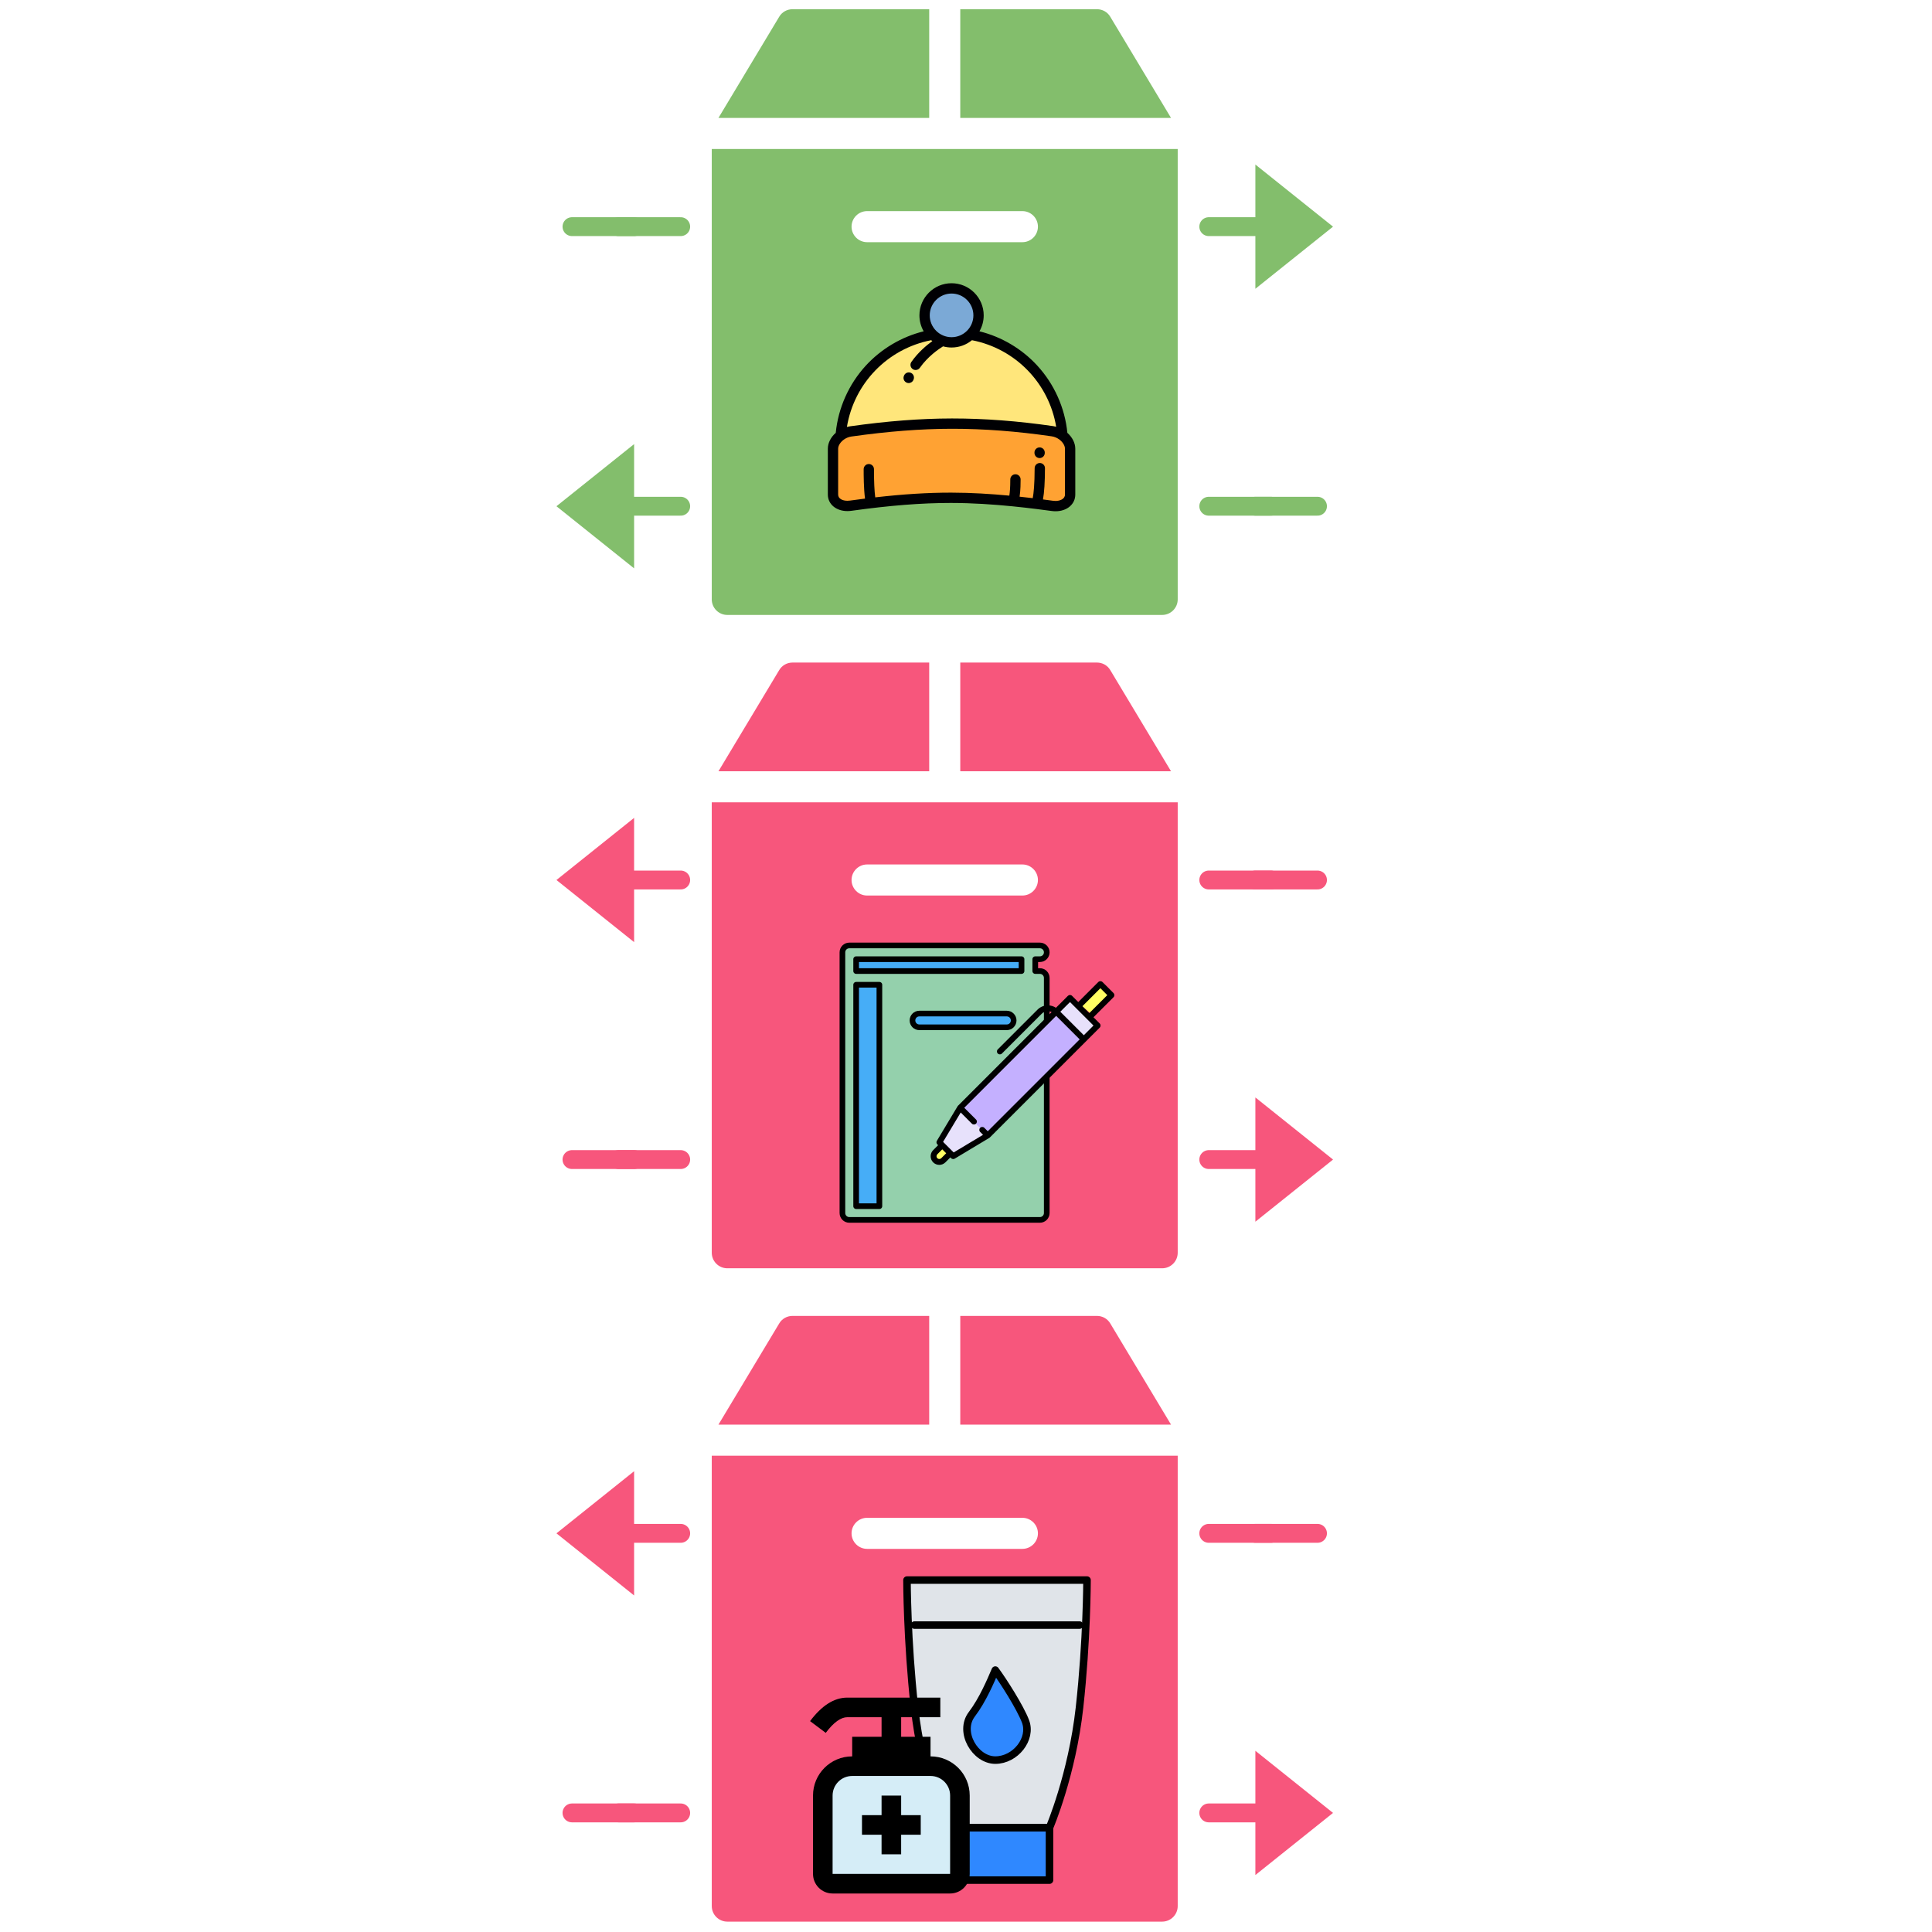 <?xml version="1.0" encoding="UTF-8" standalone="no"?>
<!DOCTYPE svg PUBLIC "-//W3C//DTD SVG 1.1//EN" "http://www.w3.org/Graphics/SVG/1.1/DTD/svg11.dtd">
<!-- Created with Vectornator (http://vectornator.io/) -->
<svg height="100%" stroke-miterlimit="10" style="fill-rule:nonzero;clip-rule:evenodd;stroke-linecap:round;stroke-linejoin:round;" version="1.1" viewBox="0 0 1024 1024" width="100%" xml:space="preserve" xmlns="http://www.w3.org/2000/svg" xmlns:vectornator="http://vectornator.io" xmlns:xlink="http://www.w3.org/1999/xlink">
<defs>
<filter color-interpolation-filters="sRGB" filterUnits="userSpaceOnUse" height="129.856" id="Filter" width="137.151" x="435.739" y="150.119">
<feDropShadow dx="-0.032" dy="6" flood-color="#000000" flood-opacity="0.482" in="SourceGraphic" result="Shadow" stdDeviation="1.5"/>
</filter>
<filter color-interpolation-filters="sRGB" filterUnits="userSpaceOnUse" height="170.326" id="Filter_2" width="184.591" x="441.969" y="486.747">
<feDropShadow dx="-0.032" dy="6" flood-color="#000000" flood-opacity="0.482" in="SourceGraphic" result="Shadow" stdDeviation="1.5"/>
</filter>
<filter color-interpolation-filters="sRGB" filterUnits="userSpaceOnUse" height="187.495" id="Filter_3" width="173.986" x="407.118" y="835.474">
<feDropShadow dx="-0.032" dy="6" flood-color="#000000" flood-opacity="0.482" in="SourceGraphic" result="Shadow" stdDeviation="1.5"/>
</filter>
</defs>
<g id="Layer-1" vectornator:layerName="Layer 1">
<g opacity="1">
<path d="M336.09 301.235L294.93 268.307L336.09 235.378M377.251 78.969L377.251 317.699C377.251 322.227 380.955 325.931 385.483 325.931L615.98 325.931C620.508 325.931 624.212 322.227 624.212 317.699L624.212 78.969L377.251 78.969ZM541.892 128.362L459.571 128.362C455.043 128.362 451.339 124.657 451.339 120.13C451.339 115.602 455.043 111.898 459.571 111.898L541.892 111.898C546.419 111.898 550.124 115.602 550.124 120.13C550.124 124.657 546.419 128.362 541.892 128.362ZM492.499 4.881L492.499 62.505L380.79 62.505L412.978 8.915C414.459 6.363 417.176 4.881 420.057 4.881L492.499 4.881ZM620.672 62.505L508.963 62.505L508.963 4.881L581.406 4.881C584.287 4.881 587.003 6.363 588.485 8.915L620.672 62.505Z" fill="#83be6c" fill-rule="evenodd" opacity="1" stroke="none"/>
<path d="M311.394 268.307L360.786 268.307" fill="none" fill-rule="evenodd" opacity="1" stroke="#83be6c" stroke-linecap="butt" stroke-linejoin="miter" stroke-width="10"/>
<path d="M665.373 153.058L706.533 120.13L665.373 87.201" fill="#83be6c" fill-rule="evenodd" opacity="1" stroke="none"/>
<path d="M690.069 120.13L640.676 120.13M640.676 268.307L673.605 268.307" fill="none" fill-rule="evenodd" opacity="1" stroke="#83be6c" stroke-linecap="butt" stroke-linejoin="miter" stroke-width="10"/>
<path d="M665.373 268.307L698.301 268.307" fill="none" fill-rule="evenodd" opacity="1" stroke="#83be6c" stroke-linecap="round" stroke-linejoin="miter" stroke-width="10"/>
<path d="M360.786 120.13L327.858 120.13" fill="none" fill-rule="evenodd" opacity="1" stroke="#83be6c" stroke-linecap="butt" stroke-linejoin="miter" stroke-width="10"/>
<path d="M336.09 120.13L303.162 120.13" fill="none" fill-rule="evenodd" opacity="1" stroke="#83be6c" stroke-linecap="round" stroke-linejoin="miter" stroke-width="10"/>
</g>
<g opacity="1">
<path d="M665.373 647.522L706.533 614.593L665.373 581.665M624.212 425.256L624.212 663.986C624.212 668.513 620.508 672.218 615.98 672.218L385.483 672.218C380.955 672.218 377.251 668.513 377.251 663.986L377.251 425.256L624.212 425.256ZM459.571 474.648L541.892 474.648C546.419 474.648 550.124 470.944 550.124 466.416C550.124 461.889 546.419 458.184 541.892 458.184L459.571 458.184C455.043 458.184 451.339 461.889 451.339 466.416C451.339 470.944 455.043 474.648 459.571 474.648ZM508.963 351.168L508.963 408.792L620.672 408.792L588.485 355.201C587.003 352.649 584.287 351.168 581.406 351.168L508.963 351.168ZM380.79 408.792L492.499 408.792L492.499 351.168L420.057 351.168C417.176 351.168 414.459 352.649 412.978 355.201L380.79 408.792Z" fill="#f7567c" fill-rule="evenodd" opacity="1" stroke="none"/>
<path d="M690.069 614.593L640.676 614.593" fill="#f7567c" fill-rule="evenodd" opacity="1" stroke="#f7567c" stroke-linecap="butt" stroke-linejoin="miter" stroke-width="10"/>
<path d="M336.09 499.345L294.93 466.416L336.09 433.488" fill="#f7567c" fill-rule="evenodd" opacity="1" stroke="none"/>
<path d="M311.394 466.416L360.786 466.416M360.786 614.593L327.858 614.593" fill="#f7567c" fill-rule="evenodd" opacity="1" stroke="#f7567c" stroke-linecap="butt" stroke-linejoin="miter" stroke-width="10"/>
<path d="M336.09 614.593L303.162 614.593" fill="#f7567c" fill-rule="evenodd" opacity="1" stroke="#f7567c" stroke-linecap="round" stroke-linejoin="miter" stroke-width="10"/>
<path d="M640.676 466.416L673.605 466.416" fill="#f7567c" fill-rule="evenodd" opacity="1" stroke="#f7567c" stroke-linecap="butt" stroke-linejoin="miter" stroke-width="10"/>
<path d="M665.373 466.416L698.301 466.416" fill="#f7567c" fill-rule="evenodd" opacity="1" stroke="#f7567c" stroke-linecap="round" stroke-linejoin="miter" stroke-width="10"/>
</g>
<g opacity="1">
<path d="M665.373 993.808L706.533 960.88L665.373 927.952M624.212 771.543L624.212 1010.27C624.212 1014.8 620.508 1018.5 615.98 1018.5L385.483 1018.5C380.955 1018.5 377.251 1014.8 377.251 1010.27L377.251 771.543L624.212 771.543ZM459.571 820.935L541.892 820.935C546.419 820.935 550.124 817.231 550.124 812.703C550.124 808.175 546.419 804.471 541.892 804.471L459.571 804.471C455.043 804.471 451.339 808.175 451.339 812.703C451.339 817.231 455.043 820.935 459.571 820.935ZM508.963 697.454L508.963 755.079L620.672 755.079L588.485 701.488C587.003 698.936 584.287 697.454 581.406 697.454L508.963 697.454ZM380.79 755.079L492.499 755.079L492.499 697.454L420.057 697.454C417.176 697.454 414.459 698.936 412.978 701.488L380.79 755.079Z" fill="#f7567c" fill-rule="evenodd" opacity="1" stroke="none"/>
<path d="M690.069 960.88L640.676 960.88" fill="#f7567c" fill-rule="evenodd" opacity="1" stroke="#f7567c" stroke-linecap="butt" stroke-linejoin="miter" stroke-width="10"/>
<path d="M336.09 845.631L294.93 812.703L336.09 779.775" fill="#f7567c" fill-rule="evenodd" opacity="1" stroke="none"/>
<path d="M311.394 812.703L360.786 812.703M360.786 960.88L327.858 960.88" fill="#f7567c" fill-rule="evenodd" opacity="1" stroke="#f7567c" stroke-linecap="butt" stroke-linejoin="miter" stroke-width="10"/>
<path d="M336.09 960.88L303.162 960.88" fill="#f7567c" fill-rule="evenodd" opacity="1" stroke="#f7567c" stroke-linecap="round" stroke-linejoin="miter" stroke-width="10"/>
<path d="M640.676 812.703L673.605 812.703" fill="#f7567c" fill-rule="evenodd" opacity="1" stroke="#f7567c" stroke-linecap="butt" stroke-linejoin="miter" stroke-width="10"/>
<path d="M665.373 812.703L698.301 812.703" fill="#f7567c" fill-rule="evenodd" opacity="1" stroke="#f7567c" stroke-linecap="round" stroke-linejoin="miter" stroke-width="10"/>
</g>
<g filter="url(#Filter)" vectornator:shadowAngle="1.57621" vectornator:shadowColor="#000000" vectornator:shadowOffset="6" vectornator:shadowOpacity="0.48232" vectornator:shadowRadius="3">
<g opacity="1">
<path d="M461.649 266.627C475.864 264.923 490.106 263.822 504.335 263.843C515.24 263.86 526.149 264.558 537.052 265.65C541.162 266.061 545.272 266.528 549.38 267.036C552.184 267.383 554.986 267.749 557.788 268.127C562.976 268.83 567.19 266.261 567.19 262.133L567.19 249.985L567.19 237.838C567.19 235.277 565.576 232.607 563.104 230.77C561.594 229.648 559.764 228.837 557.788 228.551C540.005 225.983 522.15 224.5 504.334 224.527C486.516 224.554 468.671 226.153 450.892 228.658C448.919 228.936 447.091 229.731 445.583 230.836C443.116 232.642 441.503 235.278 441.503 237.839L441.503 249.986L441.503 262.134C441.503 266.262 445.696 268.748 450.892 268.025C454.476 267.526 458.062 267.058 461.649 266.627Z" fill="#ffa233" fill-rule="evenodd" opacity="1" stroke="none"/>
<path d="M504.334 224.528C522.15 224.501 540.005 225.983 557.789 228.551C559.764 228.837 561.595 229.648 563.104 230.77C560.965 203.759 540.618 181.873 514.335 177.388C511.758 179.903 508.233 181.454 504.347 181.454C502.64 181.454 501.004 181.155 499.486 180.606C497.548 179.905 495.805 178.799 494.36 177.387C468.055 181.876 447.696 203.794 445.583 230.836C447.091 229.731 448.919 228.937 450.893 228.658C468.672 226.153 486.517 224.554 504.334 224.528Z" fill="#ffe67b" fill-rule="evenodd" opacity="1" stroke="none"/>
<path d="M504.347 181.454C508.234 181.454 511.758 179.903 514.336 177.388C516.997 174.791 518.648 171.165 518.648 167.152C518.648 159.254 512.245 152.851 504.347 152.851C496.449 152.851 490.047 159.254 490.047 167.152C490.047 171.165 491.698 174.791 494.36 177.387C495.805 178.799 497.548 179.905 499.486 180.606C501.004 181.155 502.641 181.454 504.347 181.454Z" fill="#7ba9d6" fill-rule="evenodd" opacity="1" stroke="none"/>
</g>
<g opacity="1">
<path d="M565.726 229.419C564.428 216.208 558.794 203.594 549.786 193.784C541.58 184.847 530.82 178.495 519.128 175.602C520.558 173.11 521.381 170.226 521.381 167.152C521.381 157.76 513.74 150.119 504.347 150.119C494.955 150.119 487.314 157.76 487.314 167.152C487.314 170.226 488.137 173.11 489.567 175.602C477.863 178.497 467.096 184.857 458.886 193.807C449.89 203.615 444.264 216.218 442.966 229.418C440.404 231.657 438.771 234.7 438.771 237.839L438.771 262.133C438.771 267.202 443.129 270.882 449.132 270.882C449.832 270.882 450.552 270.831 451.27 270.731C471.639 267.896 488.372 266.575 503.928 266.575L504.33 266.576C515.501 266.592 526.599 267.351 536.78 268.368C536.803 268.37 536.825 268.373 536.847 268.374C541.101 268.8 545.196 269.269 549.067 269.749C549.094 269.753 549.12 269.757 549.147 269.759C552.038 270.118 554.806 270.481 557.422 270.836C558.109 270.929 558.798 270.975 559.47 270.975C565.527 270.975 569.923 267.257 569.923 262.133L569.923 237.839C569.923 234.751 568.275 231.692 565.726 229.419ZM504.347 155.584C510.727 155.584 515.916 160.773 515.916 167.152C515.916 173.531 510.727 178.721 504.347 178.721C497.968 178.721 492.779 173.531 492.779 167.152C492.779 160.773 497.969 155.584 504.347 155.584ZM493.547 180.313C493.747 180.478 493.95 180.638 494.157 180.793C491.008 183.057 486.596 186.767 483.062 191.809C482.196 193.045 482.496 194.75 483.732 195.616C484.209 195.95 484.756 196.111 485.297 196.111C486.158 196.111 487.006 195.705 487.537 194.946C491.756 188.927 497.574 184.97 499.833 183.574C501.271 183.97 502.784 184.186 504.347 184.186C508.443 184.186 512.205 182.732 515.147 180.314C538.274 184.805 555.976 203.182 559.793 226.184C559.264 226.041 558.725 225.926 558.179 225.847C539.299 223.121 521.841 221.796 504.808 221.796L504.33 221.796C487.79 221.821 470.185 223.181 450.511 225.954C449.959 226.031 449.415 226.144 448.883 226.284C452.665 203.232 470.379 184.812 493.547 180.313ZM564.458 262.134C564.458 264.454 561.872 265.511 559.47 265.511C559.042 265.511 558.6 265.481 558.156 265.421C556.433 265.187 554.643 264.95 552.799 264.712C553.484 261.016 553.83 255.544 553.853 248.146C553.857 246.637 552.638 245.41 551.128 245.405C551.126 245.405 551.123 245.405 551.12 245.405C549.615 245.405 548.392 246.623 548.388 248.129C548.361 256.858 547.858 261.541 547.365 264.037C545.11 263.766 542.786 263.502 540.406 263.248C540.944 259.78 540.942 255.819 540.941 254.245L540.941 254.102C540.941 252.593 539.718 251.37 538.209 251.37C536.7 251.37 535.476 252.593 535.476 254.102L535.476 254.248C535.479 258.338 535.25 260.986 534.963 262.701C525.287 261.787 514.857 261.127 504.339 261.112L503.929 261.111C491.67 261.111 478.713 261.915 463.9 263.614C463.45 260.238 463.223 255.313 463.226 248.902L463.226 248.676C463.226 247.167 462.002 245.943 460.493 245.943C458.984 245.943 457.761 247.167 457.761 248.676L457.761 248.9C457.76 251.568 457.758 258.793 458.476 264.266C455.882 264.591 453.232 264.942 450.517 265.319C450.048 265.384 449.582 265.417 449.133 265.417C446.696 265.417 444.237 264.402 444.237 262.134L444.237 237.839C444.237 236.241 445.387 234.364 447.215 233.028C447.23 233.017 447.245 233.006 447.26 232.994C448.383 232.185 449.757 231.579 451.275 231.365C470.696 228.628 488.054 227.285 504.339 227.261L504.808 227.261C521.577 227.261 538.78 228.567 557.399 231.256C558.893 231.472 560.246 232.07 561.359 232.869C561.439 232.935 561.521 232.997 561.607 233.054C563.361 234.404 564.458 236.257 564.458 237.839L564.458 262.134L564.458 262.134L564.458 262.134Z" fill="#000003" fill-rule="evenodd" opacity="1" stroke="none"/>
<path d="M480.663 202.858C480.977 202.974 481.298 203.03 481.614 203.03C482.724 203.03 483.767 202.349 484.176 201.247L484.237 201.086C484.778 199.678 484.075 198.097 482.666 197.556C481.258 197.015 479.677 197.718 479.135 199.127L479.053 199.345C478.527 200.76 479.248 202.333 480.663 202.858Z" fill="#000003" fill-rule="evenodd" opacity="1" stroke="none"/>
<path d="M550.935 237.135C549.426 237.18 548.24 238.438 548.285 239.947L548.29 240.135C548.335 241.616 549.548 242.786 551.02 242.786C551.048 242.786 551.075 242.786 551.103 242.785C552.612 242.74 553.798 241.481 553.753 239.972L553.747 239.784C553.702 238.276 552.454 237.086 550.935 237.135Z" fill="#000003" fill-rule="evenodd" opacity="1" stroke="none"/>
</g>
</g>
<g filter="url(#Filter_2)" vectornator:shadowAngle="1.57621" vectornator:shadowColor="#000000" vectornator:shadowOffset="6" vectornator:shadowOpacity="0.48232" vectornator:shadowRadius="3">
<g opacity="1">
<path d="M452.271 504.758L543.105 504.758L543.105 641.509L452.271 641.509L452.271 504.758Z" fill="#46adf7" fill-rule="evenodd" opacity="1" stroke="none"/>
<path d="M551.165 514.674L548.708 514.674L548.708 508.385L551.165 508.385C553.174 508.385 554.802 506.757 554.802 504.749C554.802 502.74 553.174 501.112 551.165 501.112L450.138 501.112C448.129 501.112 446.501 502.74 446.501 504.749L446.501 518.311L446.501 642.937C446.501 644.946 448.129 646.574 450.138 646.574L469.729 646.574L551.166 646.574C553.175 646.574 554.802 644.946 554.802 642.937L554.802 518.311C554.802 516.303 553.174 514.674 551.165 514.674ZM466.091 639.301L453.774 639.301L453.774 521.947L466.092 521.947L466.092 639.301L466.091 639.301ZM533.628 544.488L487.265 544.488C485.257 544.488 483.629 542.86 483.629 540.851C483.629 538.843 485.257 537.215 487.265 537.215L533.628 537.215C535.637 537.215 537.265 538.843 537.265 540.851C537.265 542.86 535.637 544.488 533.628 544.488ZM541.435 514.674L469.728 514.674L453.774 514.674L453.774 508.385L541.435 508.385C541.435 508.385 541.435 514.674 541.435 514.674Z" fill="#94d0ac" fill-rule="evenodd" opacity="1" stroke="#000000" stroke-linecap="round" stroke-linejoin="round" stroke-width="3"/>
</g>
<g opacity="1">
<path d="M494.729 612.095C494.729 609.904 496.432 608.127 498.533 608.127C500.633 608.127 502.336 609.904 502.336 612.095C502.336 614.287 500.633 616.064 498.533 616.064C496.432 616.064 494.729 614.287 494.729 612.095Z" fill="#ffff63" fill-rule="evenodd" opacity="1" stroke="none"/>
<path d="M583.196 523.163L587.741 527.299L578.081 537.122L573.209 533.009L583.196 523.163Z" fill="#ffff63" fill-rule="evenodd" opacity="1" stroke="none"/>
<path d="M567.868 530.715L581.278 542.701L575.235 550.625L559.788 535.235L567.868 530.715Z" fill="#e7e1fb" fill-rule="evenodd" opacity="1" stroke="none"/>
<path d="M509.731 587.09L523.004 600.731L505.053 612.703L498.812 604.44L509.731 587.09Z" fill="#e7e1fb" fill-rule="evenodd" opacity="1" stroke="none"/>
<path d="M559.738 538.253L573.405 550.848L523.885 602.309L508.438 586.918L559.738 538.253Z" fill="#c4b0ff" fill-rule="evenodd" opacity="1" stroke="none"/>
<path d="M590.189 526.345L584.329 520.484C583.722 519.877 582.738 519.877 582.131 520.484L571.51 531.105L568.214 527.809C567.923 527.517 567.527 527.354 567.115 527.354C566.703 527.354 566.308 527.517 566.016 527.809L559.678 534.146C558.421 533.314 556.943 532.866 555.394 532.866C553.314 532.866 551.362 533.672 549.9 535.135L528.844 556.19C528.237 556.797 528.237 557.781 528.844 558.388C529.147 558.692 529.545 558.843 529.943 558.843C530.341 558.843 530.738 558.692 531.042 558.388L552.098 537.332C552.973 536.457 554.144 535.974 555.394 535.974C556.101 535.974 556.781 536.134 557.398 536.427L507.789 586.037C507.782 586.043 507.777 586.049 507.772 586.055C507.75 586.078 507.73 586.1 507.709 586.124C507.694 586.143 507.678 586.161 507.664 586.179C507.648 586.199 507.634 586.219 507.62 586.239C507.602 586.264 507.585 586.289 507.569 586.314C507.565 586.321 507.559 586.328 507.555 586.336L496.567 604.649C496.2 605.261 496.296 606.044 496.801 606.548L497.225 606.972L494.603 609.594C492.817 611.38 492.817 614.285 494.603 616.071C495.496 616.964 496.668 617.41 497.841 617.41C499.014 617.41 500.187 616.964 501.079 616.071L503.701 613.448L504.126 613.873C504.425 614.173 504.823 614.328 505.225 614.328C505.5 614.328 505.776 614.256 506.024 614.107L524.338 603.119C524.344 603.115 524.35 603.11 524.356 603.107C524.384 603.089 524.412 603.07 524.44 603.051C524.457 603.038 524.474 603.026 524.491 603.013C524.512 602.996 524.533 602.979 524.554 602.96C524.575 602.942 524.595 602.925 524.614 602.906C524.622 602.899 524.63 602.893 524.637 602.885C524.641 602.881 582.865 544.657 582.865 544.657C583.472 544.05 583.472 543.066 582.865 542.46L579.568 539.163L590.189 528.542C590.796 527.935 590.796 526.951 590.189 526.345ZM498.882 613.873C498.604 614.151 498.234 614.304 497.841 614.304C497.448 614.304 497.079 614.151 496.8 613.873C496.523 613.595 496.369 613.226 496.369 612.833C496.369 612.439 496.523 612.07 496.8 611.792L499.423 609.17L501.504 611.251L498.882 613.873ZM523.538 599.589L521.707 597.758C521.1 597.151 520.116 597.151 519.51 597.758C518.903 598.365 518.903 599.348 519.51 599.955L521.032 601.478L505.466 610.818L499.856 605.208L509.196 589.642L515.114 595.56C515.418 595.864 515.815 596.015 516.213 596.015C516.61 596.015 517.008 595.864 517.312 595.56C517.919 594.953 517.919 593.969 517.312 593.363L511.085 587.136L559.789 538.431L572.242 550.885L523.538 599.589ZM579.569 543.559L574.44 548.687L561.987 536.233L567.115 531.105L570.409 534.399C570.414 534.404 576.27 540.26 576.27 540.26C576.274 540.264 579.569 543.559 579.569 543.559ZM577.371 536.965L573.708 533.303L583.23 523.781L586.893 527.444L577.371 536.965Z" fill="#000000" fill-rule="evenodd" opacity="1" stroke="none"/>
</g>
</g>
<g filter="url(#Filter_3)" vectornator:shadowAngle="1.57621" vectornator:shadowColor="#000000" vectornator:shadowOffset="6" vectornator:shadowOpacity="0.48232" vectornator:shadowRadius="3">
<g opacity="1">
<path d="M500.6 968.669L556.258 968.669L556.258 968.669L556.258 996.499L556.258 996.499L500.6 996.499L500.6 996.499L500.6 968.669L500.6 968.669Z" fill="#2f88ff" fill-rule="evenodd" opacity="1" stroke="#000000" stroke-linecap="round" stroke-linejoin="round" stroke-width="4"/>
<path d="M576.136 837.474L480.722 837.474C480.722 837.474 480.722 869.279 484.697 905.059C488.673 940.84 500.6 968.669 500.6 968.669L556.258 968.669C556.258 968.669 568.185 940.84 572.161 905.059C576.136 869.279 576.136 837.474 576.136 837.474Z" fill="#e0e4e9" fill-rule="evenodd" opacity="1" stroke="#000000" stroke-linecap="round" stroke-linejoin="round" stroke-width="4"/>
<path d="M515.083 908.592C520.773 901.116 525.159 890.788 527.53 885.181C531.68 890.788 540.69 904.854 543.535 912.33C547.091 921.675 538.2 932.889 527.53 932.889C516.861 932.889 507.97 917.937 515.083 908.592Z" fill="#2f88ff" fill-rule="evenodd" opacity="1" stroke="#000000" stroke-linecap="round" stroke-linejoin="round" stroke-width="4"/>
<path d="M484.697 861.328L572.161 861.328" fill="none" fill-rule="evenodd" opacity="1" stroke="#000000" stroke-linecap="round" stroke-linejoin="round" stroke-width="4"/>
</g>
<g opacity="1">
<path d="M439.682 940.621L508.37 940.621L508.37 997.93L439.682 997.93L439.682 940.621Z" fill="#d5edf7" fill-rule="evenodd" opacity="1" stroke="none"/>
<g opacity="1">
<path d="M498.394 899.771L498.394 910.153L477.631 910.148L477.631 920.535L493.203 920.535L493.203 930.916C504.675 930.916 513.967 940.208 513.967 951.679L513.967 993.206C513.967 998.942 509.321 1003.59 503.585 1003.59L441.295 1003.59C435.559 1003.59 430.914 998.942 430.914 993.206L430.914 951.679C430.914 940.208 440.205 930.916 451.677 930.916L451.677 920.535L467.249 920.535L467.249 910.148L449.082 910.153C445.811 910.153 441.97 912.696 437.662 918.458L429.356 912.229C435.43 904.132 441.97 899.771 449.082 899.771L498.394 899.771ZM493.203 941.298L451.677 941.298C445.941 941.298 441.295 945.944 441.295 951.679L441.295 993.206L503.585 993.206L503.585 951.679C503.585 945.944 498.939 941.298 493.203 941.298ZM477.631 951.679L477.631 962.061L488.013 962.061L488.013 972.443L477.626 972.443L477.631 982.824L467.249 982.824L467.244 972.443L456.868 972.443L456.868 962.061L467.249 962.061L467.249 951.679L477.631 951.679Z" fill="#000000" fill-rule="evenodd" opacity="1" stroke="none"/>
</g>
</g>
</g>
</g>
</svg>
